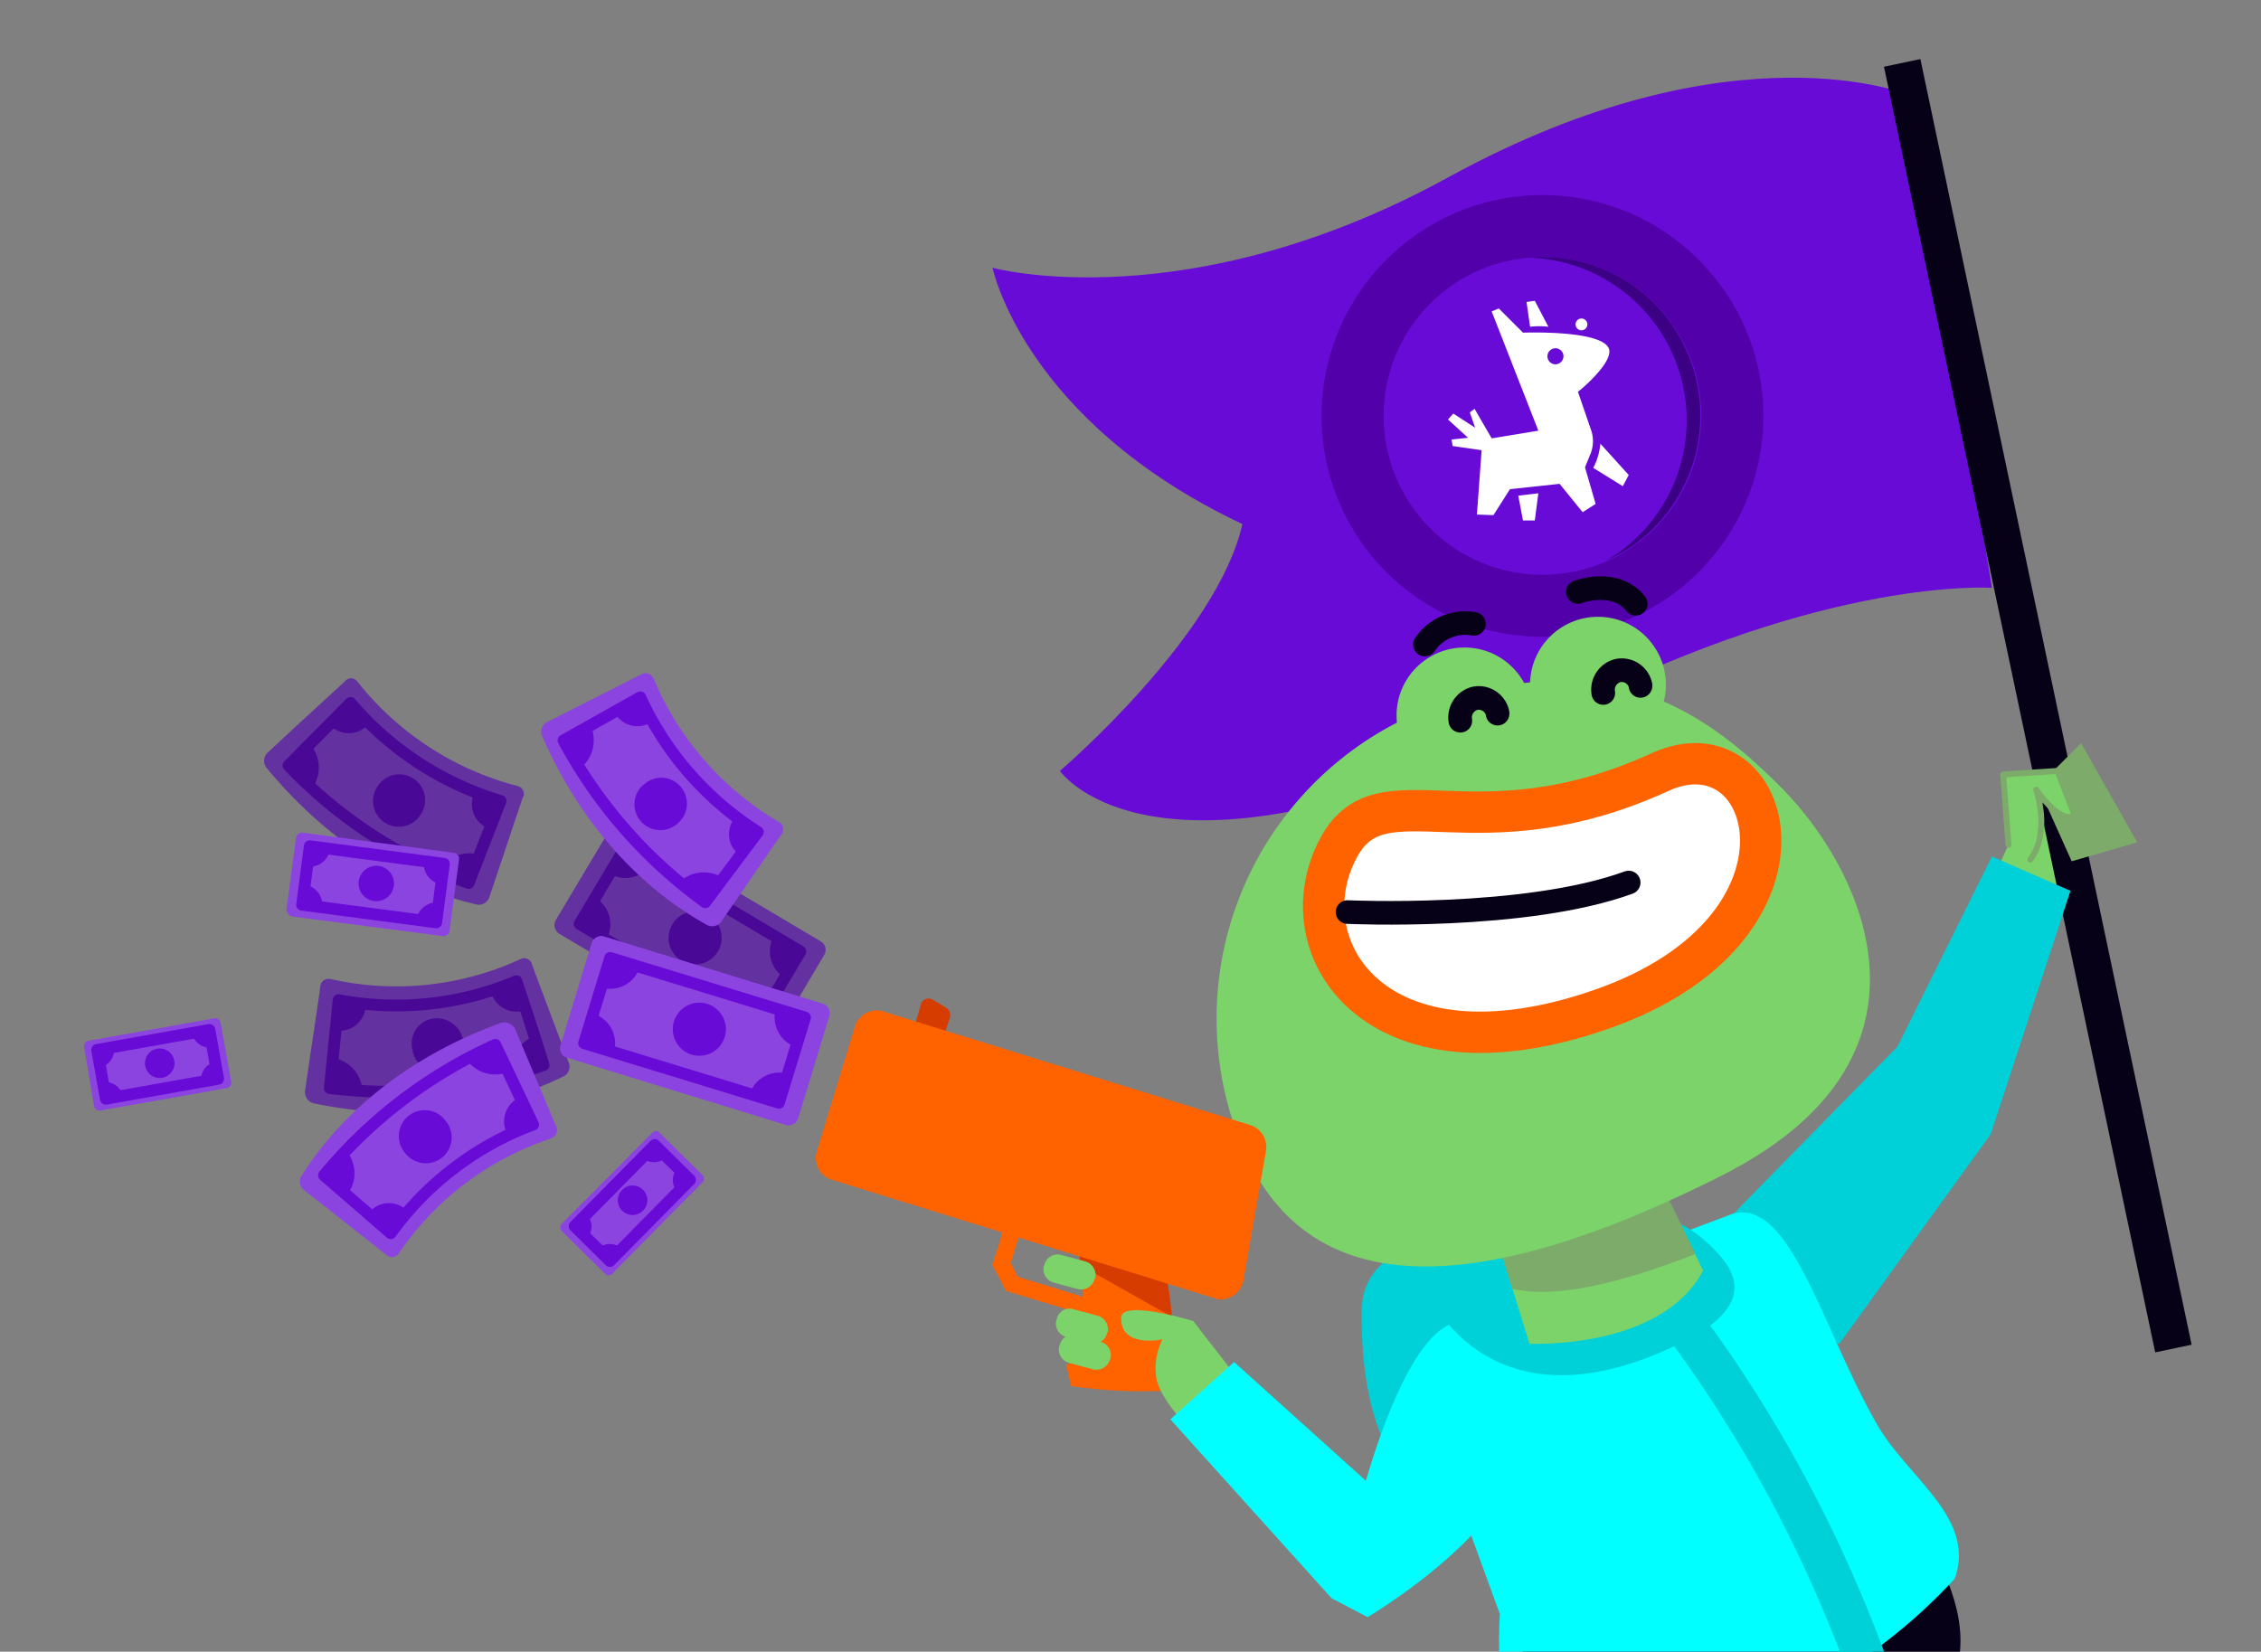 <svg xmlns="http://www.w3.org/2000/svg" xmlns:xlink="http://www.w3.org/1999/xlink" width="382.8" height="279.7" viewBox="0 0 382.8 279.7"><rect x="0" y="0" width="382.8" height="279.7" fill="#808080" stroke="none"/><defs><clipPath id="a"><rect width="382.8" height="279.7"/></clipPath></defs><g clip-path="url(#a)"><g transform="translate(14.045 9.948)"><path d="M309.7,6.3S279.7-6.5,231.3,20C186.9,44.4,154,35.4,154,35.4s5.3,25.9,42.3,43.4c-4.3,19.1-30.9,41.8-30.9,41.8s17,24.7,86.6-10.8c43.5-22.2,71.2-20.2,71.2-20.2Z" fill="#690bd6"/><g transform="translate(209.705 23.085)"><circle cx="37.4" cy="37.4" r="37.4" transform="translate(0 0)" fill="#5200a9"/><circle cx="26.9" cy="26.9" r="26.9" transform="translate(10.5 10.5)" fill="#690bd6"/><path d="M35.2,10.6a27.549,27.549,0,0,1,13,51.3A26.922,26.922,0,0,0,61.8,26.4,26.582,26.582,0,0,0,35.2,10.6Z" fill="#3b0084"/><path d="M35.3,22.3l-.6-4.2,1.4-.2,2.3,4.4A13.034,13.034,0,0,0,35.3,22.3Z" fill="#fff"/><path d="M47.2,42.1A11.006,11.006,0,0,1,46,46.2l5,3.1,1-1.9Z" fill="#fff"/><path d="M36.7,50.5l-3.4.4.8,4.2h2Z" fill="#fff"/><circle cx="1" cy="1" r="1" transform="translate(43 20.9)" fill="#fff"/><path d="M48.6,25.9c-1.5-3.1-14.5-2.6-14.5-2.6L30,19.2l-1.2.5,7.9,20.2-7.9,1.3-2.9-5-.8.6.9,2.6L22.3,37l-.9,1,3.4,3.1-2.8.3.2,1.1,4.9.7-.8,10.9,2.8.1,2.8-4.4,8.4-.9,3.9,4.8,2.2-1.4-1.8-6.2.9-2.2a5.792,5.792,0,0,0,.2-3.9l-2.3-6.7C43.4,33.4,49.7,28.2,48.6,25.9ZM40,28.6a1.36,1.36,0,1,1,.9-1.7A1.391,1.391,0,0,1,40,28.6Z" fill="#fff"/></g><path d="M319.3,147.8l6.7-14.7-.7-10.2,4.4-.6,2.9-5.8,10.8,13.8-8.1,8.2L329,153.6Z" fill="#7cd36a"/><rect width="6.3" height="222.5" transform="translate(304.923 1.354) rotate(-11.911)" fill="#070117"/><path d="M331,123.2l7.3-7.3,9.5,16.8-11.1,3.2Z" fill="#7cab6a"/><path d="M326,133.1l-.9-11.9,9.2-.6,2.9,7.5c-2.4,1.7-6.5-4.3-6.5-4.3s2.5,7.2-1,11.8" fill="#7cd36a" stroke="#7cab6a" stroke-linecap="round" stroke-linejoin="round" stroke-width="1"/><g transform="translate(79.243 128.878)"><path d="M.8,17,10.1,1.4A1.657,1.657,0,0,1,12.3.8L45.7,20.6a1.657,1.657,0,0,1,.6,2.2L37,38.5a1.657,1.657,0,0,1-2.2.6L1.4,19.3A1.755,1.755,0,0,1,.8,17Z" fill="#6431a1"/><rect width="15.1" height="34.5" transform="translate(4.846 17.636) rotate(-59.249)" fill="none" stroke="#4a0897" stroke-linecap="round" stroke-linejoin="round" stroke-width="2"/><g transform="translate(4.862 4.666)"><path d="M12.2,2.7,7.7,0,5.1,4.5a5.312,5.312,0,0,0,7.1-1.8Z" fill="#4a0897"/><path d="M34.7,22.1l2.6-4.5L32.9,15A5.264,5.264,0,0,0,34.7,22.1Z" fill="#4a0897"/><path d="M32.3,26.2A5.11,5.11,0,0,0,25.2,28l4.5,2.7Z" fill="#4a0897"/><path d="M2.6,8.5,0,13l4.5,2.6A5.227,5.227,0,0,0,2.6,8.5Z" fill="#4a0897"/></g><circle cx="4.5" cy="4.5" r="4.5" transform="translate(19.9 15.5)" fill="#4a0897"/></g><g transform="translate(30.6 104.985)"><path d="M35.9,38.2C21.8,34.9,9.6,26.2.5,15.1a1.85,1.85,0,0,1,.1-2.5C5.8,7.7,8.5,5.3,13.8.4A1.3,1.3,0,0,1,15.7.3l.1.1A50.816,50.816,0,0,0,43.1,18.2a1.391,1.391,0,0,1,.9,1.7.1.1,0,0,1-.1.1c-2.3,6.8-3.4,10.2-5.7,17A1.878,1.878,0,0,1,35.9,38.2Z" fill="#6431a1"/><path d="M34.7,34.6A79.576,79.576,0,0,1,4.2,14.7L14.7,4.1A53.539,53.539,0,0,0,40.1,20.7Z" fill="none" stroke="#4a0897" stroke-linecap="round" stroke-linejoin="round" stroke-width="2"/><g transform="translate(4.201 4.145)"><path d="M13.7,3.4C12.6,2.3,11.5,1.2,10.5,0L6.9,3.6a4.416,4.416,0,0,0,6.2.4Z" fill="#4a0897"/><path d="M34.1,21.3c.7-1.9,1.1-2.9,1.9-4.8A32.551,32.551,0,0,1,31.6,15a4.38,4.38,0,0,0,1.8,6A.908.908,0,0,0,34.1,21.3Z" fill="#4a0897"/><path d="M32.4,25.7a5.915,5.915,0,0,0-7.1,3,47.181,47.181,0,0,0,5.3,1.8C31.3,28.6,31.6,27.6,32.4,25.7Z" fill="#4a0897"/><path d="M3.6,6.9C2.2,8.4,1.4,9.1,0,10.6c1.2,1.4,2.5,2.8,3.8,4.1A6.051,6.051,0,0,0,3.6,6.9Z" fill="#4a0897"/></g><path d="M26.7,22.8A4.362,4.362,0,0,1,19,18.7c.1-.2.2-.3.3-.5a4.357,4.357,0,0,1,7.4,4.6Z" fill="#4a0897"/></g><g transform="translate(37.591 152.312)"><path d="M43.6,20.1c-13.1,6.4-28,7.4-42,4.5a1.948,1.948,0,0,1-1.6-2C1,15.5,1.6,11.9,2.6,4.8A1.375,1.375,0,0,1,4.1,3.5h.1A50.194,50.194,0,0,0,36.6.1a1.4,1.4,0,0,1,1.8.8V1c2.5,6.7,3.8,10.1,6.3,16.8A1.867,1.867,0,0,1,43.6,20.1Z" fill="#6431a1"/><path d="M40.4,18.1A79.515,79.515,0,0,1,4.2,22L5.7,7.1A52.523,52.523,0,0,0,35.8,3.9C37.7,9.6,38.6,12.4,40.4,18.1Z" fill="none" stroke="#4a0897" stroke-linecap="round" stroke-linejoin="round" stroke-width="2"/><g transform="translate(4.237 3.87)"><path d="M6.1,3.9a33.954,33.954,0,0,1-4.6-.7C1.3,5.3,1.2,6.3,1,8.4A4.468,4.468,0,0,0,6,4.7,2.2,2.2,0,0,0,6.1,3.9Z" fill="#4a0897"/><path d="M33.2,4.9c-.6-2-1-2.9-1.6-4.9a32.934,32.934,0,0,1-4.4,1.6,4.428,4.428,0,0,0,5.2,3.5A2.353,2.353,0,0,0,33.2,4.9Z" fill="#4a0897"/><path d="M34.6,9.3a6.078,6.078,0,0,0-3.7,6.8c1.8-.6,3.5-1.2,5.2-1.9C35.6,12.3,35.3,11.3,34.6,9.3Z" fill="#4a0897"/><path d="M.5,13c-.2,2-.3,3.1-.5,5.1a52.061,52.061,0,0,0,5.5.8A6,6,0,0,0,.5,13Z" fill="#4a0897"/></g><path d="M26.8,14a4.374,4.374,0,1,1-8.6,1.6c0-.2-.1-.4-.1-.6a4.24,4.24,0,0,1,3.8-4.8A4.54,4.54,0,0,1,26.8,14Z" fill="#4a0897"/></g><path d="M257.3,198.1s-40.5-4.8-40.8,13.7,5.5,34.1,21.4,36.7,28.7-20.1,28.7-20.1Z" fill="#00d1d8"/><path d="M275.8,199.3l31.4-32,16-32.2,13.3,5.8L323,182.1l-25.7,35.6Z" fill="#00d1d8"/><path d="M315.7,257.8c7.2,18-4.2,27.7-23.5,35.4s-39.1,10.4-46.3-7.6,2.6-38.9,21.9-46.5S308.5,239.8,315.7,257.8Z" fill="#070117"/><path d="M247.1,289.1s40.8-.2,69.8-31.7c3.7-10.4-8.1-17.1-13.3-26.4-9.4-16.5-14.9-39.4-25.1-35.1L235.9,212a12.91,12.91,0,0,0-9,15.8c0,.1,0,.1.1.2l12.9,35.4C239.9,263.5,238.1,285.1,247.1,289.1Z" fill="aqua"/><path d="M274.9,200.4c-15.4-14.2-46.9,2.1-46.9,2.1l-1.6,4s9.7,27.9,44.1,11C285,210.4,278.8,204,274.9,200.4Z" fill="#00d1d8"/><path d="M274.3,205.2c-7.1,13.5-29.4,12.4-29.4,12.4l-15.4-50,24.2-4.6Z" fill="#7cd36a"/><path d="M242,208.3c8.2,1.9,20.2-1.7,31-5.9l-19.3-39.6-24.2,4.6Z" fill="#7cab6a"/><path d="M287.6,123.5c13.3,13.4,29.8,45.5-10.3,65.7s-70.5,22.7-81.6-6.4a56.376,56.376,0,0,1,32.4-72.9C257.2,98.7,274.1,109.8,287.6,123.5Z" fill="#7cd36a"/><g transform="translate(124.077 159.155)"><path d="M45.4,53.5l-13.2-4-2.3-4.4,2.9-9.3,2.7.8L33,44.8l1.2,2.3,12,3.7Z" fill="#ff6300"/><path d="M60.9,66.3a80.519,80.519,0,0,1-17.7-.7l-.8-3.5L45.6,60l-.9-20L59,44.4C58.9,44.5,60.5,50.5,60.9,66.3Z" fill="#ff6300"/><path d="M58.9,44.5,44.6,40.1l.1,5,15.6,8.8A91.067,91.067,0,0,0,58.9,44.5Z" fill="#d63b00"/><path d="M22,1.5,19.8.2a1.342,1.342,0,0,0-1.9.5.367.367,0,0,0-.1.3l-1,3.4a1.556,1.556,0,0,0,.9,1.8l2.3.7A1.556,1.556,0,0,0,21.8,6h0l.9-2.8A1.479,1.479,0,0,0,22,1.5Z" fill="#d63b00"/><path d="M67.4,50.7,2.8,30.7A3.825,3.825,0,0,1,.2,25.8l6.4-21a3.825,3.825,0,0,1,4.9-2.6h0l62,19.2a3.914,3.914,0,0,1,2.7,4.5L72.4,47.7a3.976,3.976,0,0,1-4.6,3.2A.4.4,0,0,0,67.4,50.7Z" fill="#ff6300"/><path d="M72.2,65.3,63.9,54.6S51.8,50.9,51.7,54c-.1,5.3,7,3.7,7,3.7a10.69,10.69,0,0,0-1,6.8c.8,3.5,5.1,7.8,5.1,7.8Z" fill="#7cd36a"/><path d="M41.5,43.4l4.1,1.1a2.373,2.373,0,0,1,1.7,2.8l-.1.2a2.373,2.373,0,0,1-2.8,1.7l-4.1-1.1a2.373,2.373,0,0,1-1.7-2.8l.1-.2A2.293,2.293,0,0,1,41.5,43.4Z" fill="#7cd36a"/><path d="M43.6,52.6l4.1,1.1a2.373,2.373,0,0,1,1.7,2.8l-.1.2a2.373,2.373,0,0,1-2.8,1.7l-4.1-1.1a2.373,2.373,0,0,1-1.7-2.8l.1-.2A2.183,2.183,0,0,1,43.6,52.6Z" fill="#7cd36a"/><path d="M44.1,57l4.1,1.1a2.373,2.373,0,0,1,1.7,2.8l-.1.2A2.373,2.373,0,0,1,47,62.8l-4.1-1.1a2.373,2.373,0,0,1-1.7-2.8l.1-.2A2.222,2.222,0,0,1,44.1,57Z" fill="#7cd36a"/></g><path d="M231.3,214.4s1.9,3.4,7.5,8.6c18.9,17.2-21.3,40.9-21.3,40.9l-6.1-3.2-27.3-30.3,10.8-9.7,22.3,20.1C217.3,240.7,223.4,217.9,231.3,214.4Z" fill="aqua"/><circle cx="11.5" cy="11.5" r="11.5" transform="translate(222.4 99.7)" fill="#7cd36a"/><circle cx="11.5" cy="11.5" r="11.5" transform="translate(245 94.5)" fill="#7cd36a"/><path d="M271.1,214.4a228.4,228.4,0,0,1,30.6,56.7" fill="none" stroke="#00d1d8" stroke-linecap="round" stroke-linejoin="round" stroke-width="7"/><path d="M233.2,112.1a3.339,3.339,0,0,1,2.5-3.8,3.256,3.256,0,0,1,3.8,2.5v.1" fill="none" stroke="#070117" stroke-linecap="round" stroke-linejoin="round" stroke-width="4"/><path d="M257.4,107.4a3.339,3.339,0,0,1,2.5-3.8,3.256,3.256,0,0,1,3.8,2.5v.1" fill="none" stroke="#070117" stroke-linecap="round" stroke-linejoin="round" stroke-width="4"/><path d="M235.5,95.7a8.217,8.217,0,0,0-8.3,3.5" fill="none" stroke="#070117" stroke-linecap="round" stroke-linejoin="round" stroke-width="4"/><path d="M253.1,90.3s6.3-2.4,9.8,2" fill="none" stroke="#070117" stroke-linecap="round" stroke-linejoin="round" stroke-width="4"/><path d="M267,120.8c-31.3,14.3-46.9-.7-54.3,12.6-9.3,16.9,6,40.9,44.3,27.6C296.4,147.3,286.4,111.9,267,120.8Z" fill="#fff" stroke="#ff6300" stroke-miterlimit="10" stroke-width="7"/><path d="M261.7,139.5c-17.5,6.4-47.6,5-47.6,5" fill="none" stroke="#070117" stroke-linecap="round" stroke-linejoin="round" stroke-width="4"/><g transform="translate(80.359 148.139)"><path d="M.5,19,5.8,1.6A1.666,1.666,0,0,1,7.8.5L44.9,11.9a1.666,1.666,0,0,1,1.1,2L40.7,31.3a1.666,1.666,0,0,1-2,1.1L1.6,21A1.584,1.584,0,0,1,.5,19Z" fill="#8c44e0"/><rect width="15.1" height="34.5" transform="translate(4.483 18.565) rotate(-72.986)" fill="none" stroke="#690bd6" stroke-linecap="round" stroke-linejoin="round" stroke-width="2"/><g transform="translate(4.529 4.153)"><path d="M9.4,1.5,4.4,0,2.9,5A5.269,5.269,0,0,0,9.4,1.5Z" fill="#690bd6"/><path d="M35.9,15.1l1.5-5-5-1.5A5.354,5.354,0,0,0,35.9,15.1Z" fill="#690bd6"/><path d="M34.5,19.6A5.3,5.3,0,0,0,28,23l5,1.5Z" fill="#690bd6"/><path d="M1.5,9.4,0,14.4l5,1.5A5.269,5.269,0,0,0,1.5,9.4Z" fill="#690bd6"/></g><circle cx="4.5" cy="4.5" r="4.5" transform="translate(19.5 11.7)" fill="#690bd6"/></g><g transform="translate(80.359 148.139)"><path d="M.5,19,5.8,1.6A1.666,1.666,0,0,1,7.8.5L44.9,11.9a1.666,1.666,0,0,1,1.1,2L40.7,31.3a1.666,1.666,0,0,1-2,1.1L1.6,21A1.584,1.584,0,0,1,.5,19Z" fill="#8c44e0"/><rect width="15.1" height="34.5" transform="translate(4.483 18.565) rotate(-72.986)" fill="none" stroke="#690bd6" stroke-linecap="round" stroke-linejoin="round" stroke-width="2"/><g transform="translate(4.529 4.153)"><path d="M9.4,1.5,4.4,0,2.9,5A5.269,5.269,0,0,0,9.4,1.5Z" fill="#690bd6"/><path d="M35.9,15.1l1.5-5-5-1.5A5.354,5.354,0,0,0,35.9,15.1Z" fill="#690bd6"/><path d="M34.5,19.6A5.3,5.3,0,0,0,28,23l5,1.5Z" fill="#690bd6"/><path d="M1.5,9.4,0,14.4l5,1.5A5.269,5.269,0,0,0,1.5,9.4Z" fill="#690bd6"/></g><circle cx="4.5" cy="4.5" r="4.5" transform="translate(19.5 11.7)" fill="#690bd6"/></g><g transform="translate(0 162.399)"><path d="M.9,3.9,22.2.1a.921.921,0,0,1,1.1.7l1.8,10a.921.921,0,0,1-.7,1.1L3,15.7A.921.921,0,0,1,1.9,15L.2,5A.921.921,0,0,1,.9,3.9Z" fill="#8c44e0"/><rect width="19.3" height="8.4" transform="matrix(0.985, -0.175, 0.175, 0.985, 2.406, 5.443)" fill="none" stroke="#690bd6" stroke-linecap="round" stroke-linejoin="round" stroke-width="2"/><g transform="translate(2.38 2.123)"><path d="M2.9,2.9,0,3.4.5,6.3A3.136,3.136,0,0,0,2.9,2.9Z" fill="#690bd6"/><path d="M19.5,2.9,19,0,16.1.5A3.017,3.017,0,0,0,19.5,2.9Z" fill="#690bd6"/><path d="M20,5.4a2.871,2.871,0,0,0-2.3,3.4l2.9-.5Z" fill="#690bd6"/><path d="M1,8.8l.5,2.9,2.9-.5A3.048,3.048,0,0,0,1,8.8Z" fill="#690bd6"/></g><circle cx="2.5" cy="2.5" r="2.5" transform="translate(10.5 5.2)" fill="#690bd6"/></g><g transform="translate(80.452 181.202)"><path d="M.6,16.1,15.9.7a.854.854,0,0,1,1.3,0l7.2,7.1a.854.854,0,0,1,0,1.3L9.2,24.5a.854.854,0,0,1-1.3,0L.7,17.4A.946.946,0,0,1,.6,16.1Z" fill="#8c44e0"/><rect width="19.3" height="8.4" transform="translate(2.789 16.489) rotate(-45.389)" fill="none" stroke="#690bd6" stroke-linecap="round" stroke-linejoin="round" stroke-width="2"/><g transform="translate(2.744 2.749)"><path d="M2,11.7,0,13.8l2.1,2A2.867,2.867,0,0,0,2,11.7Z" fill="#690bd6"/><path d="M15.6,2,13.5,0l-2,2.1A2.867,2.867,0,0,0,15.6,2Z" fill="#690bd6"/><path d="M17.5,3.9a2.959,2.959,0,0,0,0,4.1l2-2.1Z" fill="#690bd6"/><path d="M3.9,17.6l2.1,2,2-2.1A3.065,3.065,0,0,0,3.9,17.6Z" fill="#690bd6"/></g><circle cx="2.5" cy="2.5" r="2.5" transform="translate(10.1 9.6)" fill="#690bd6"/></g><g transform="translate(34.366 130.96)"><path d="M.1,13,1.7,1A1.033,1.033,0,0,1,2.9.1L28.4,3.5a1.033,1.033,0,0,1,.9,1.2l-1.6,12a1.033,1.033,0,0,1-1.2.9L1.1,14.3A1.3,1.3,0,0,1,.1,13Z" fill="#8c44e0"/><rect width="10" height="22.9" transform="translate(2.738 12.303) rotate(-82.513)" fill="none" stroke="#690bd6" stroke-linecap="round" stroke-linejoin="round" stroke-width="2"/><g transform="translate(2.75 2.425)"><path d="M4.7.4,1.3,0,.9,3.4A3.384,3.384,0,0,0,4.7.4Z" fill="#690bd6"/><path d="M23.6,6.4,24,3l-3.4-.4A3.455,3.455,0,0,0,23.6,6.4Z" fill="#690bd6"/><path d="M23.2,9.5a3.552,3.552,0,0,0-3.9,3l3.4.4Z" fill="#690bd6"/><path d="M.4,6.5,0,9.9l3.4.4A3.438,3.438,0,0,0,.4,6.5Z" fill="#690bd6"/></g><circle cx="3" cy="3" r="3" transform="translate(12.3 5.7)" fill="#690bd6"/></g><g transform="translate(77.563 104.037)"><path d="M28,42.6C15.3,35.5,5.9,23.8.2,10.7A1.824,1.824,0,0,1,1,8.3L17,.2a1.362,1.362,0,0,1,1.9.5.1.1,0,0,0,.1.1A51.124,51.124,0,0,0,40.4,25.3a1.424,1.424,0,0,1,.4,1.9l-.1.1L30.5,42.1A1.9,1.9,0,0,1,28,42.6Z" fill="#8c44e0"/><path d="M27.8,38.8a80.99,80.99,0,0,1-24-27.4l13-7.3A53.026,53.026,0,0,0,36.7,26.9Z" fill="none" stroke="#690bd6" stroke-linecap="round" stroke-linejoin="round" stroke-width="2"/><g transform="translate(3.872 4.022)"><path d="M15.1,4.1C14.4,2.8,13.6,1.4,13,0L8.5,2.5a4.371,4.371,0,0,0,5.9,2A1.612,1.612,0,0,0,15.1,4.1Z" fill="#690bd6"/><path d="M29.9,26.9c1.2-1.6,1.9-2.5,3.1-4.1-1.3-.8-2.6-1.7-3.8-2.6a4.317,4.317,0,0,0,.1,6.2A1.024,1.024,0,0,0,29.9,26.9Z" fill="#690bd6"/><path d="M27,30.7a6.081,6.081,0,0,0-7.7.9c1.5,1.1,3,2.2,4.6,3.2Z" fill="#690bd6"/><path d="M4.5,4.8,0,7.3c.8,1.7,1.6,3.4,2.5,5A6.108,6.108,0,0,0,4.5,4.8Z" fill="#690bd6"/></g><path d="M23.3,25.3A4.385,4.385,0,0,1,17,19.2a2.181,2.181,0,0,1,.5-.4,4.29,4.29,0,0,1,6.1.4A4.381,4.381,0,0,1,23.3,25.3Z" fill="#690bd6"/></g><g transform="translate(36.714 163.185)"><path d="M.4,25.8C8.2,13.6,20.5,5,34,.1a2.091,2.091,0,0,1,2.4.9l7,16.6a1.463,1.463,0,0,1-.6,1.9.1.1,0,0,0-.1.1,50.3,50.3,0,0,0-26,19.6,1.417,1.417,0,0,1-1.9.3l-.1-.1C9.1,35,6.2,32.7.6,28.3A1.86,1.86,0,0,1,.4,25.8Z" fill="#8c44e0"/><path d="M4.1,25.9a80.737,80.737,0,0,1,29-22.1l6.4,13.5A52.2,52.2,0,0,0,15.4,35.7Z" fill="none" stroke="#690bd6" stroke-linecap="round" stroke-linejoin="round" stroke-width="2"/><g transform="translate(4.129 3.774)"><path d="M31.1,15.3a32.508,32.508,0,0,1,4.3-1.8L33.2,8.9a4.415,4.415,0,0,0-2.4,5.8A3.329,3.329,0,0,1,31.1,15.3Z" fill="#690bd6"/><path d="M7.4,28.5l3.9,3.4a35.062,35.062,0,0,1,2.9-3.6A4.321,4.321,0,0,0,8,28,2.651,2.651,0,0,0,7.4,28.5Z" fill="#690bd6"/><path d="M3.9,25.4a5.921,5.921,0,0,0-.4-7.7C2.3,19.1,1.1,20.6,0,22.1,1.6,23.4,2.3,24.1,3.9,25.4Z" fill="#690bd6"/><path d="M31.2,4.6,29,0a46.1,46.1,0,0,0-5.1,2.2A5.9,5.9,0,0,0,31.2,4.6Z" fill="#690bd6"/></g><path d="M17.9,22.2a4.389,4.389,0,1,1,6.5-5.9c.1.1.2.3.4.5a4.381,4.381,0,0,1-6.9,5.4Z" fill="#690bd6"/></g></g></g></svg>